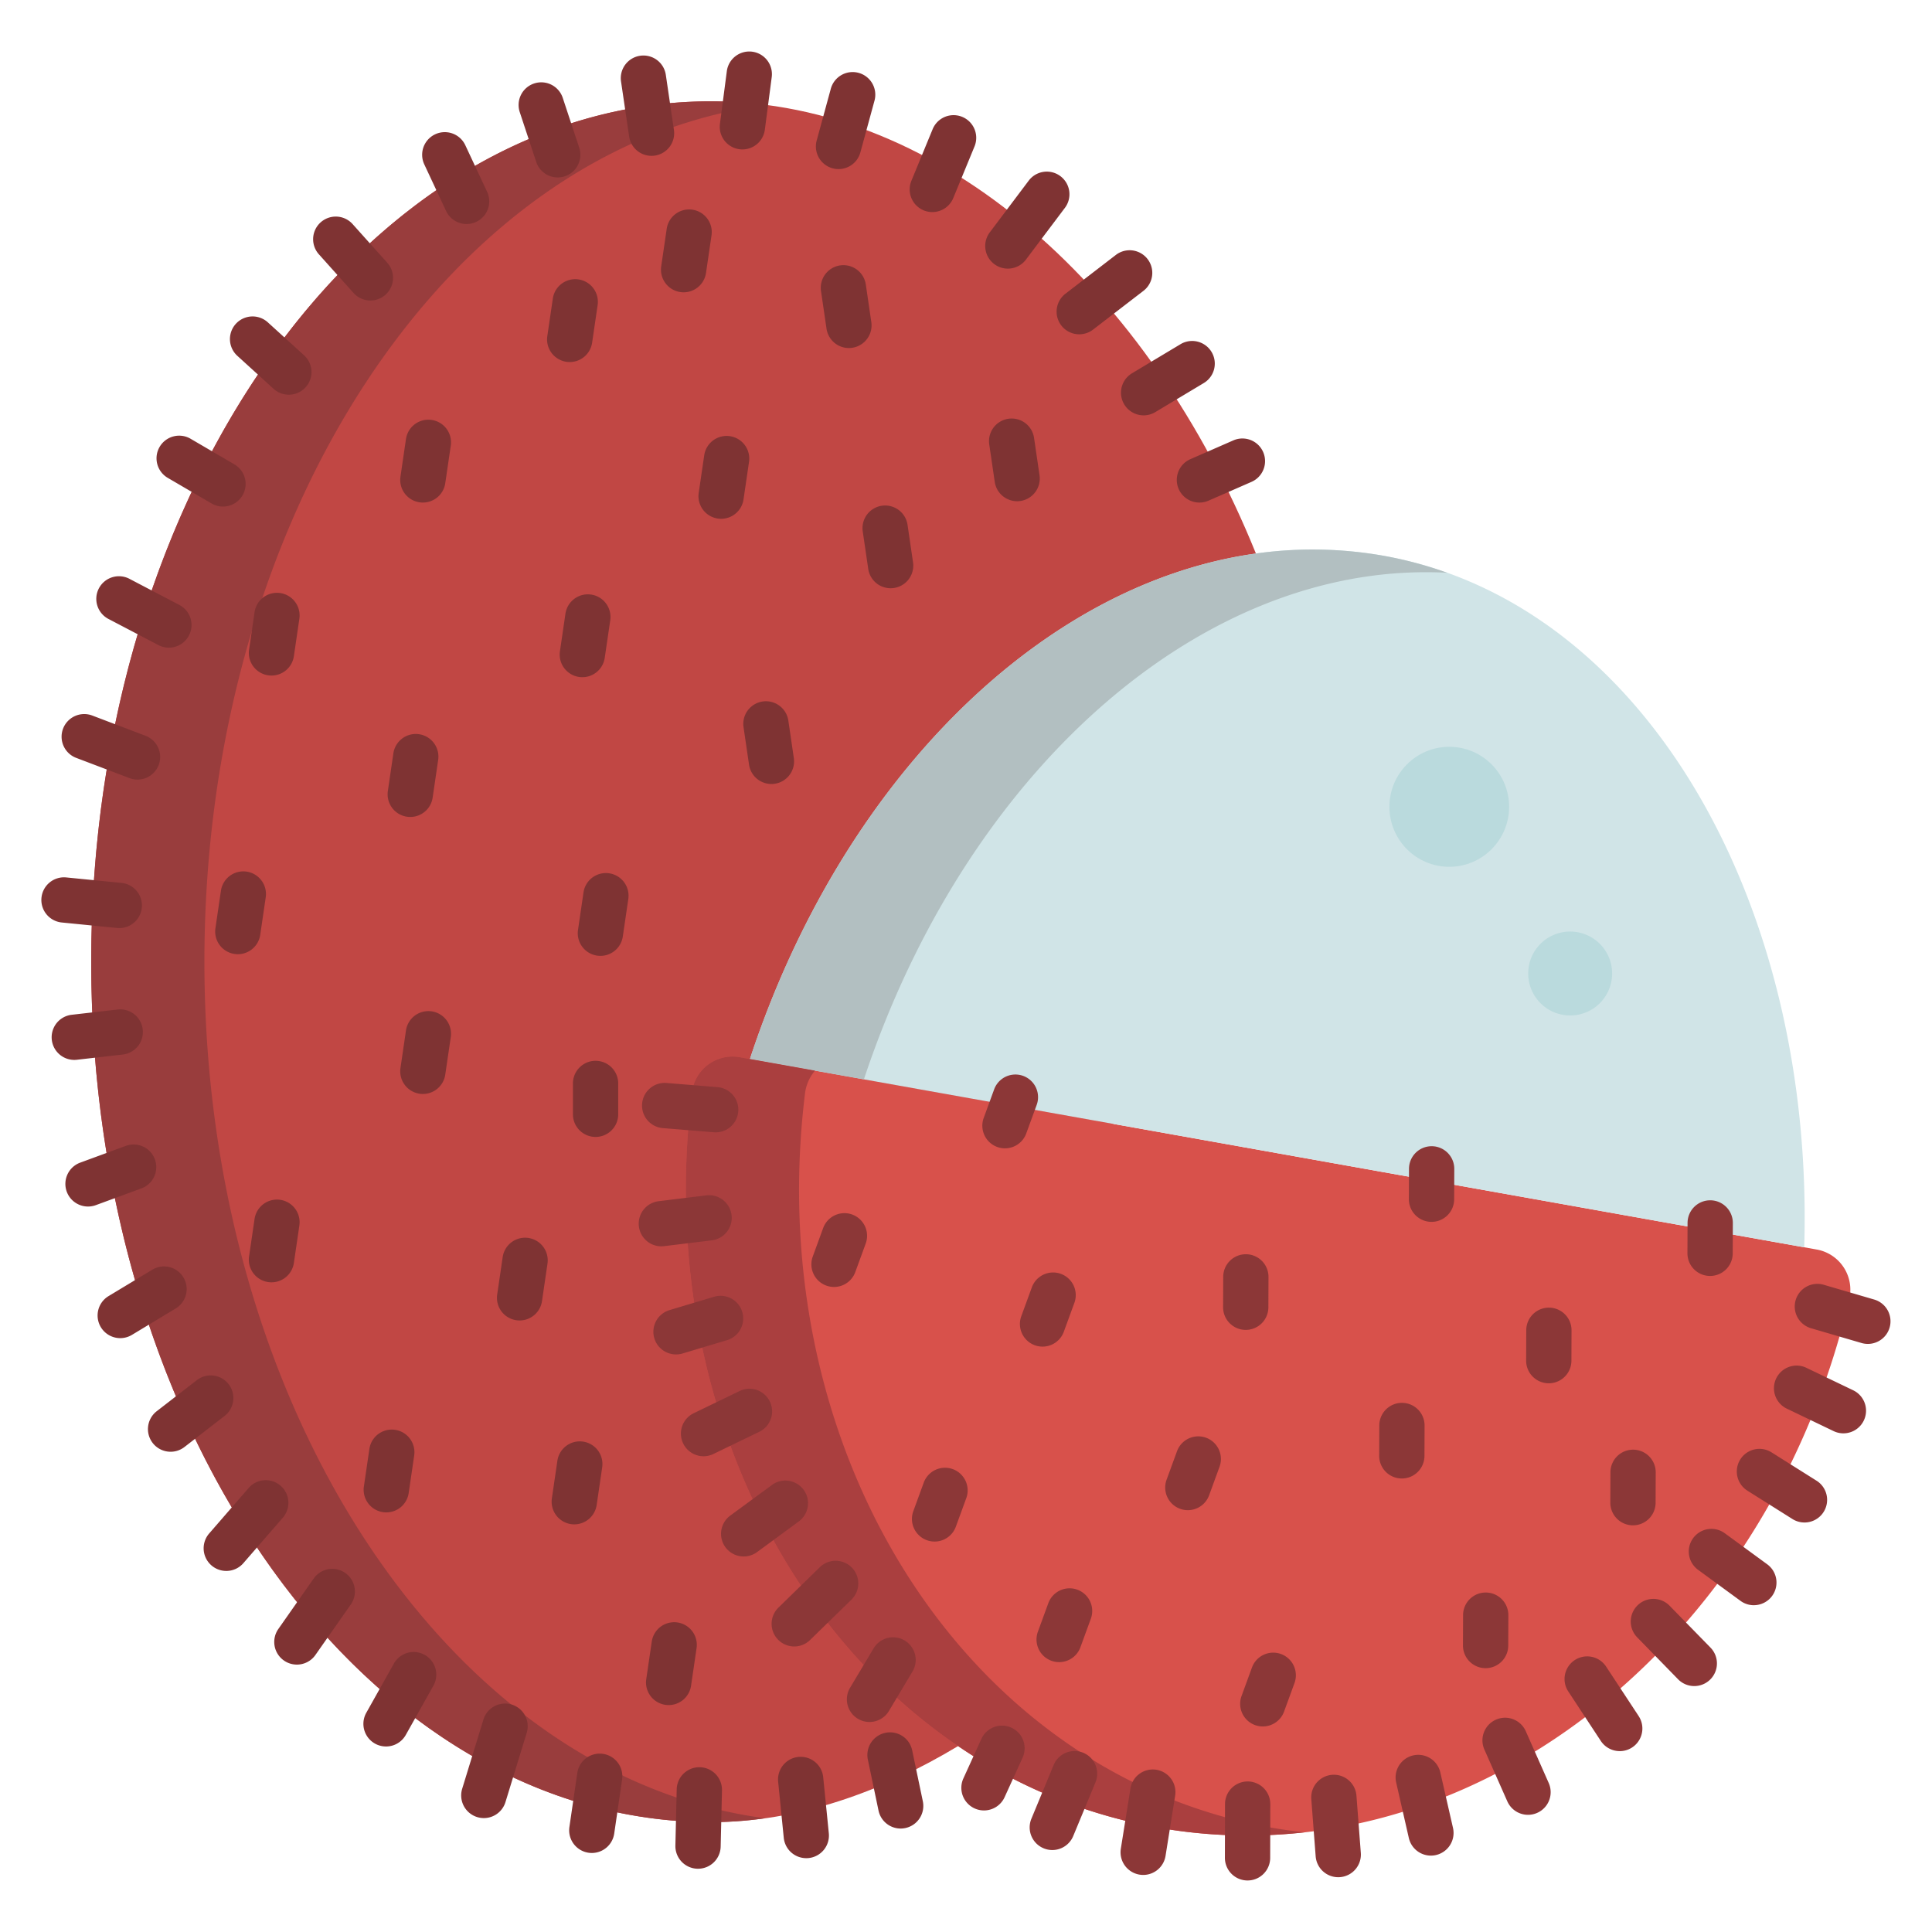 <svg id="Layer_1" height="512" viewBox="0 0 512 512" width="512" xmlns="http://www.w3.org/2000/svg" data-name="Layer 1"><path d="m188.43 26.85c-90.72 0-164.26 102.09-164.26 228.02s73.54 228.02 164.26 228.02c23.17 0 45.47-8.14 65.47-20.16v-.01l78.93-316.03c-28.13-69.53-82.87-119.84-144.4-119.84z" fill="#c14744"/><path d="m481.68 331.18-285.89-51.06a10.844 10.844 0 0 0 -12.45 9.64c-8.85 71.84 20.14 138.77 70.56 172.96a136.468 136.468 0 0 0 52.85 21.59c81.54 14.57 161.46-47.37 183.26-139.78a10.825 10.825 0 0 0 -8.33-13.35z" fill="#d8514b"/><path d="m366.69 147.29c68.75 12.28 114.19 91.5 111.45 183.26l-279.4-49.9v-.01c24.21-73.52 77-125.96 134.09-133.95a107.548 107.548 0 0 1 33.86.6z" fill="#d0e4e7"/><ellipse cx="384.07" cy="213.81" fill="#badadd" rx="15.86" ry="15.9"/><path d="m416.08 246.87a11.12 11.12 0 1 1 -11.09 11.12 11.111 11.111 0 0 1 11.09-11.12z" fill="#badadd"/><path d="m362.83 152.69a108.581 108.581 0 0 1 20.688-.9 104.245 104.245 0 0 0 -16.828-4.5 107.548 107.548 0 0 0 -33.86-.6c-57.09 7.99-109.88 60.43-134.09 133.95v.01l30.2 5.394c24.3-73.206 76.96-125.386 133.89-133.354z" fill="#b2bfc1"/><path d="m283.9 462.72c-50.42-34.19-79.41-101.12-70.56-172.96a11.415 11.415 0 0 1 2.646-6.033l-20.2-3.607a10.844 10.844 0 0 0 -12.45 9.64c-8.85 71.84 20.14 138.77 70.56 172.96a136.071 136.071 0 0 0 91.775 22.87c-2.971-.33-5.947-.748-8.925-1.28a136.468 136.468 0 0 1 -52.846-21.59z" fill="#aa3f3f"/><path d="m54.17 254.87c0-118.819 65.473-216.4 149.07-227.041a113.233 113.233 0 0 0 -14.81-.979c-90.72 0-164.26 102.09-164.26 228.02s73.54 228.02 164.26 228.02a102.653 102.653 0 0 0 14.336-1.038c-83.366-10.952-148.596-108.387-148.596-226.982z" fill="#993d3d"/><g fill="#7f3333"><path d="m196.749 39.6a6 6 0 0 1 -5.957-6.778l1.824-13.951a6 6 0 0 1 11.9 1.556l-1.826 13.956a6 6 0 0 1 -5.941 5.217z"/><path d="m184.986 495.233h-.142a6 6 0 0 1 -5.859-6.138l.348-14.9a6 6 0 1 1 12 .281l-.348 14.9a6 6 0 0 1 -5.999 5.857z"/><path d="m222.224 44.812a6 6 0 0 1 -5.792-7.581l3.725-13.65a6 6 0 1 1 11.576 3.159l-3.725 13.651a6 6 0 0 1 -5.784 4.421z"/><path d="m156.843 491.059a6.008 6.008 0 0 1 -5.946-6.867l2.09-14.328a6 6 0 1 1 11.875 1.731l-2.09 14.329a6 6 0 0 1 -5.929 5.135z"/><path d="m247.075 56.2a6 6 0 0 1 -5.547-8.285l5.631-13.68a6 6 0 0 1 11.1 4.567l-5.631 13.68a6 6 0 0 1 -5.553 3.718z"/><path d="m128.22 481.811a6.006 6.006 0 0 1 -5.739-7.762l5.631-18.348a6 6 0 0 1 11.473 3.521l-5.631 18.348a6 6 0 0 1 -5.734 4.241z"/><path d="m267.086 71.189a6 6 0 0 1 -4.786-9.609l10.275-13.647a6 6 0 1 1 9.586 7.217l-10.277 13.65a5.99 5.99 0 0 1 -4.798 2.389z"/><path d="m102.3 462.836a6 6 0 0 1 -5.227-8.936l7.284-12.984a6 6 0 1 1 10.465 5.871l-7.284 12.984a6 6 0 0 1 -5.238 3.065z"/><path d="m286.018 88.593a6 6 0 0 1 -3.663-10.757l13.354-10.272a6 6 0 0 1 7.316 9.512l-13.353 10.272a5.978 5.978 0 0 1 -3.654 1.245z"/><path d="m78.675 441.137a6 6 0 0 1 -4.909-9.444l9.371-13.376a6 6 0 0 1 9.828 6.886l-9.371 13.376a5.994 5.994 0 0 1 -4.919 2.558z"/><path d="m303.082 110.072a6 6 0 0 1 -3.092-11.147l12.856-7.709a6 6 0 0 1 6.172 10.292l-12.856 7.709a5.978 5.978 0 0 1 -3.08.855z"/><path d="m59.964 416.315a6 6 0 0 1 -4.529-9.932l10.44-12.029a6 6 0 1 1 9.063 7.865l-10.438 12.029a5.986 5.986 0 0 1 -4.536 2.067z"/><path d="m317.87 133.185a6 6 0 0 1 -2.407-11.5l11.387-4.979a6 6 0 0 1 4.808 10.995l-11.386 4.98a5.988 5.988 0 0 1 -2.402.504z"/><path d="m45.214 384.729a6 6 0 0 1 -3.677-10.746l10.632-8.229a6 6 0 0 1 7.346 9.49l-10.632 8.229a5.978 5.978 0 0 1 -3.669 1.256z"/><path d="m31.868 354.619a6 6 0 0 1 -3.1-11.139l11.6-7a6 6 0 1 1 6.2 10.275l-11.6 7a5.975 5.975 0 0 1 -3.1.864z"/><path d="m23.332 319.743a6 6 0 0 1 -2.07-11.634l12.026-4.419a6 6 0 1 1 4.139 11.263l-12.027 4.42a5.979 5.979 0 0 1 -2.068.37z"/><path d="m19.688 280.887a6 6 0 0 1 -.674-11.962l12.167-1.391a6 6 0 0 1 1.363 11.923l-12.167 1.391a6.174 6.174 0 0 1 -.689.039z"/><path d="m31.607 245.953c-.2 0-.4-.01-.6-.03l-14.6-1.449a6 6 0 1 1 1.186-11.941l14.6 1.448a6 6 0 0 1 -.586 11.972z"/><path d="m36.44 206.6a6 6 0 0 1 -2.13-.392l-14.119-5.364a6 6 0 0 1 4.262-11.218l14.119 5.364a6 6 0 0 1 -2.132 11.61z"/><path d="m44.748 171.635a5.963 5.963 0 0 1 -2.778-.686l-13.186-6.9a6 6 0 1 1 5.567-10.63l13.185 6.9a6 6 0 0 1 -2.788 11.317z"/><path d="m59.086 134.243a5.963 5.963 0 0 1 -3.021-.821l-11.55-6.75a6 6 0 1 1 6.054-10.36l11.55 6.75a6 6 0 0 1 -3.033 11.181z"/><path d="m76.535 104.6a5.976 5.976 0 0 1 -4.034-1.56l-9.601-8.74a6 6 0 0 1 8.073-8.879l9.6 8.731a6 6 0 0 1 -4.038 10.448z"/><path d="m98.164 79.637a5.989 5.989 0 0 1 -4.471-2l-9.18-10.237a6 6 0 0 1 8.937-8.009l9.181 10.245a6 6 0 0 1 -4.467 10z"/><path d="m123.656 59.368a6 6 0 0 1 -5.438-3.458l-5.778-12.345a6 6 0 0 1 10.869-5.088l5.778 12.346a6 6 0 0 1 -5.431 8.545z"/><path d="m238.682 484.583a6 6 0 0 1 -5.867-4.773l-2.823-13.492a6 6 0 0 1 11.746-2.457l2.822 13.492a6 6 0 0 1 -4.644 7.1 6.071 6.071 0 0 1 -1.234.13z"/><path d="m147.8 47.023a6.006 6.006 0 0 1 -5.7-4.119l-4.363-13.2a6 6 0 0 1 11.4-3.766l4.363 13.2a6.006 6.006 0 0 1 -5.7 7.885z"/><path d="m213.668 492.434a6 6 0 0 1 -5.963-5.4l-1.478-14.772a6 6 0 1 1 11.939-1.195l1.479 14.772a6 6 0 0 1 -5.373 6.568c-.203.017-.405.027-.604.027z"/><path d="m172.654 41.3a6 6 0 0 1 -5.927-5.127l-2.137-14.51a6 6 0 1 1 11.871-1.748l2.137 14.51a6 6 0 0 1 -5.062 6.81 6.14 6.14 0 0 1 -.882.065z"/><path d="m181.17 77.466a6.01 6.01 0 0 1 -5.944-6.871l1.459-9.959a6 6 0 1 1 11.874 1.74l-1.46 9.959a6 6 0 0 1 -5.929 5.131z"/><path d="m224.965 92.234a6 6 0 0 1 -5.929-5.13l-1.46-9.959a6 6 0 0 1 11.873-1.745l1.46 9.959a6 6 0 0 1 -5.066 6.807 6.083 6.083 0 0 1 -.878.068z"/><path d="m150.988 95.946a6.107 6.107 0 0 1 -.879-.064 6 6 0 0 1 -5.065-6.808l1.461-9.959a6 6 0 0 1 11.873 1.742l-1.461 9.959a6 6 0 0 1 -5.929 5.13z"/><path d="m112.071 133.184a6.107 6.107 0 0 1 -.879-.064 6 6 0 0 1 -5.065-6.808l1.461-9.959a6 6 0 0 1 11.873 1.742l-1.461 9.959a6 6 0 0 1 -5.929 5.13z"/><path d="m269.544 132.829a6 6 0 0 1 -5.929-5.131l-1.46-9.959a6 6 0 0 1 11.873-1.739l1.46 9.96a6.01 6.01 0 0 1 -5.944 6.871z"/><path d="m236.02 155.89a6 6 0 0 1 -5.929-5.131l-1.46-9.959a6 6 0 0 1 11.873-1.74l1.46 9.959a6 6 0 0 1 -5.944 6.871z"/><path d="m191.11 137.488a6.083 6.083 0 0 1 -.878-.064 6 6 0 0 1 -5.066-6.807l1.46-9.959a6 6 0 0 1 11.874 1.742l-1.46 9.959a6 6 0 0 1 -5.93 5.129z"/><path d="m154.332 179.464a6.107 6.107 0 0 1 -.879-.064 6 6 0 0 1 -5.065-6.808l1.461-9.959a6 6 0 0 1 11.873 1.743l-1.461 9.958a6 6 0 0 1 -5.929 5.13z"/><path d="m71.95 179.03a6.083 6.083 0 0 1 -.878-.064 6 6 0 0 1 -5.066-6.807l1.46-9.959a6 6 0 0 1 11.873 1.74l-1.46 9.959a6 6 0 0 1 -5.929 5.131z"/><path d="m204.43 207.767a6 6 0 0 1 -5.929-5.131l-1.46-9.959a6 6 0 0 1 11.873-1.74l1.46 9.959a6 6 0 0 1 -5.066 6.807 6.083 6.083 0 0 1 -.878.064z"/><path d="m63.034 252.873a6.083 6.083 0 0 1 -.878-.064 6 6 0 0 1 -5.066-6.809l1.46-9.959a6 6 0 0 1 11.873 1.741l-1.46 9.959a6 6 0 0 1 -5.929 5.132z"/><path d="m108.729 216.505a6.01 6.01 0 0 1 -5.945-6.871l1.46-9.959a6 6 0 1 1 11.873 1.74l-1.46 9.959a6 6 0 0 1 -5.928 5.131z"/><path d="m159.121 253.316a6.083 6.083 0 0 1 -.878-.064 6 6 0 0 1 -5.066-6.807l1.46-9.959a6 6 0 0 1 11.873 1.741l-1.46 9.958a6 6 0 0 1 -5.929 5.131z"/><path d="m112.071 289.914a6.009 6.009 0 0 1 -5.944-6.872l1.461-9.959a6 6 0 1 1 11.873 1.742l-1.461 9.959a6 6 0 0 1 -5.929 5.13z"/><path d="m137.705 349.936a6.083 6.083 0 0 1 -.878-.064 6 6 0 0 1 -5.066-6.807l1.46-9.959a6 6 0 0 1 11.873 1.74l-1.46 9.959a6 6 0 0 1 -5.929 5.131z"/><path d="m71.95 339.827a6.083 6.083 0 0 1 -.878-.064 6 6 0 0 1 -5.066-6.807l1.46-9.956a6 6 0 0 1 11.873 1.74l-1.46 9.959a6 6 0 0 1 -5.929 5.128z"/><path d="m177.208 451.864a6.107 6.107 0 0 1 -.879-.064 6 6 0 0 1 -5.065-6.808l1.461-9.959a6 6 0 0 1 11.873 1.742l-1.461 9.959a6 6 0 0 1 -5.929 5.13z"/><path d="m152.193 403.971a6.01 6.01 0 0 1 -5.944-6.871l1.46-9.959a6 6 0 1 1 11.873 1.74l-1.46 9.959a6 6 0 0 1 -5.929 5.131z"/><path d="m102.378 400.8a6.083 6.083 0 0 1 -.878-.064 6 6 0 0 1 -5.066-6.807l1.46-9.959a6 6 0 0 1 11.873 1.741l-1.46 9.959a6 6 0 0 1 -5.929 5.13z"/></g><path d="m302.965 496.878a6.006 6.006 0 0 1 -5.933-6.946l2.533-15.87a6 6 0 1 1 11.849 1.891l-2.532 15.869a6 6 0 0 1 -5.917 5.056z" fill="#8c3737"/><path d="m278.873 490.278a6 6 0 0 1 -5.541-8.3l5.873-14.178a6 6 0 1 1 11.086 4.592l-5.873 14.178a6 6 0 0 1 -5.545 3.708z" fill="#8c3737"/><path d="m260.762 479.787a6 6 0 0 1 -5.456-8.489l4.772-10.475a6 6 0 0 1 10.922 4.977l-4.772 10.476a6 6 0 0 1 -5.466 3.511z" fill="#8c3737"/><path d="m210.48 436.33a6 6 0 0 1 -4.19-10.294l10.95-10.686a6 6 0 1 1 8.381 8.588l-10.95 10.686a5.98 5.98 0 0 1 -4.191 1.706z" fill="#8c3737"/><path d="m197.088 412.481a6 6 0 0 1 -3.557-10.836l11.135-8.178a6 6 0 0 1 7.1 9.672l-11.135 8.178a5.981 5.981 0 0 1 -3.543 1.164z" fill="#8c3737"/><path d="m186.448 385.92a6 6 0 0 1 -2.615-11.4l12.046-5.822a6 6 0 1 1 5.223 10.8l-12.046 5.822a5.992 5.992 0 0 1 -2.608.6z" fill="#8c3737"/><path d="m179.155 358.939a6 6 0 0 1 -1.72-11.749l11.8-3.536a6 6 0 0 1 3.446 11.5l-11.8 3.536a6.007 6.007 0 0 1 -1.726.249z" fill="#8c3737"/><path d="m175.263 330.288a6 6 0 0 1 -.722-11.956l12.64-1.548a6 6 0 0 1 1.459 11.916l-12.64 1.543a6.137 6.137 0 0 1 -.737.045z" fill="#8c3737"/><path d="m189.673 300.084c-.164 0-.328-.006-.494-.02l-13.476-1.1a6 6 0 1 1 .975-11.96l13.475 1.1a6 6 0 0 1 -.48 11.98z" fill="#8c3737"/><path d="m495 356.151a5.992 5.992 0 0 1 -1.688-.243l-13.329-3.9a6 6 0 1 1 3.369-11.517l13.33 3.9a6 6 0 0 1 -1.682 11.76z" fill="#8c3737"/><path d="m488.514 379.849a5.973 5.973 0 0 1 -2.592-.593l-12.33-5.917a6 6 0 1 1 5.191-10.818l12.33 5.917a6 6 0 0 1 -2.6 11.411z" fill="#8c3737"/><path d="m478.2 403.477a5.973 5.973 0 0 1 -3.191-.924l-11.94-7.518a6 6 0 0 1 6.395-10.154l11.936 7.519a6 6 0 0 1 -3.2 11.079z" fill="#8c3737"/><path d="m449 446.825a5.983 5.983 0 0 1 -4.3-1.81l-10.855-11.127a6 6 0 0 1 8.589-8.38l10.866 11.127a6 6 0 0 1 -4.3 10.19z" fill="#8c3737"/><path d="m429.25 464.065a6 6 0 0 1 -5.02-2.7l-8.622-13.112a6 6 0 0 1 10.028-6.592l8.622 13.112a6 6 0 0 1 -5.008 9.3z" fill="#8c3737"/><path d="m404.943 480.946a6 6 0 0 1 -5.489-3.572l-6.064-13.694a6 6 0 1 1 10.972-4.859l6.065 13.694a6 6 0 0 1 -5.484 8.431z" fill="#8c3737"/><path d="m379.2 491.756a6 6 0 0 1 -5.844-4.665l-3.356-14.706a6 6 0 0 1 11.7-2.673l3.36 14.706a6.006 6.006 0 0 1 -5.856 7.338z" fill="#8c3737"/><path d="m354.641 497.482a6 6 0 0 1 -5.976-5.543l-1.155-15.126a6 6 0 1 1 11.965-.914l1.155 15.126a6 6 0 0 1 -5.525 6.439c-.156.013-.311.018-.464.018z" fill="#8c3737"/><path d="m330.611 498.346h-.011a6 6 0 0 1 -5.988-6.012l.03-14.242a6 6 0 0 1 6-5.988h.012a6 6 0 0 1 5.988 6.013l-.03 14.241a6 6 0 0 1 -6.001 5.988z" fill="#8c3737"/><path d="m464.785 425.4a5.97 5.97 0 0 1 -3.538-1.158l-11.247-8.231a6 6 0 1 1 7.086-9.685l11.243 8.226a6 6 0 0 1 -3.548 10.843z" fill="#8c3737"/><path d="m453.19 338.141h-.025a6 6 0 0 1 -5.976-6.024l.031-8.047a6 6 0 0 1 6-5.977h.024a6 6 0 0 1 5.977 6.024l-.031 8.047a6 6 0 0 1 -6 5.977z" fill="#8c3737"/><path d="m266.329 304.321a6 6 0 0 1 -5.635-8.061l2.763-7.56a6 6 0 0 1 11.272 4.119l-2.763 7.56a6.006 6.006 0 0 1 -5.637 3.942z" fill="#8c3737"/><path d="m410.441 366.586h-.022a6 6 0 0 1 -5.978-6.022l.031-8.047a6 6 0 0 1 6-5.978h.023a6 6 0 0 1 5.978 6.022l-.031 8.048a6 6 0 0 1 -6.001 5.977z" fill="#8c3737"/><path d="m379.369 323.806h-.024a6 6 0 0 1 -5.977-6.023l.031-8.048a6 6 0 0 1 6-5.976h.025a6 6 0 0 1 5.976 6.023l-.031 8.048a6 6 0 0 1 -6 5.976z" fill="#8c3737"/><path d="m314.791 400.21a6 6 0 0 1 -5.635-8.061l2.763-7.56a6 6 0 0 1 11.271 4.119l-2.762 7.56a6 6 0 0 1 -5.637 3.942z" fill="#8c3737"/><path d="m276.287 356.868a6 6 0 0 1 -5.634-8.061l2.764-7.559a6 6 0 1 1 11.269 4.12l-2.763 7.559a6 6 0 0 1 -5.636 3.941z" fill="#8c3737"/><path d="m221.022 341.059a6.006 6.006 0 0 1 -5.635-8.059l2.762-7.56a6 6 0 0 1 11.272 4.119l-2.763 7.56a6 6 0 0 1 -5.636 3.94z" fill="#8c3737"/><path d="m432.752 404.226h-.024a6 6 0 0 1 -5.977-6.023l.031-8.048a6 6 0 0 1 6-5.976h.025a6 6 0 0 1 5.976 6.023l-.031 8.047a6 6 0 0 1 -6 5.977z" fill="#8c3737"/><path d="m371.5 391.816h-.023a6 6 0 0 1 -5.978-6.022l.03-8.047a6 6 0 0 1 12 .045l-.03 8.047a6 6 0 0 1 -5.999 5.977z" fill="#8c3737"/><path d="m334.654 457.528a6 6 0 0 1 -5.634-8.061l2.762-7.559a6 6 0 0 1 11.272 4.119l-2.763 7.559a6 6 0 0 1 -5.637 3.942z" fill="#8c3737"/><path d="m330.134 352.435h-.025a6 6 0 0 1 -5.976-6.024l.031-8.047a6 6 0 0 1 6-5.977h.025a6 6 0 0 1 5.976 6.024l-.031 8.047a6 6 0 0 1 -6 5.977z" fill="#8c3737"/><path d="m280.685 440.481a6 6 0 0 1 -5.634-8.061l2.763-7.56a6 6 0 0 1 11.271 4.119l-2.763 7.56a6 6 0 0 1 -5.637 3.942z" fill="#8c3737"/><path d="m247.674 408.53a6 6 0 0 1 -5.635-8.061l2.763-7.559a6 6 0 1 1 11.271 4.119l-2.763 7.559a6 6 0 0 1 -5.636 3.942z" fill="#8c3737"/><path d="m393.7 442.081h-.022a6 6 0 0 1 -5.978-6.022l.031-8.048a6 6 0 0 1 6-5.977h.023a6 6 0 0 1 5.978 6.022l-.032 8.044a6 6 0 0 1 -6 5.981z" fill="#8c3737"/><path d="m230.423 456.344a6 6 0 0 1 -5.145-9.078l6.2-10.374a6 6 0 1 1 10.3 6.155l-6.2 10.374a6 6 0 0 1 -5.155 2.923z" fill="#8c3737"/><path d="m157.833 301.3a6 6 0 0 1 -6-6v-8.175a6 6 0 0 1 12 0v8.175a6 6 0 0 1 -6 6z" fill="#7f3333"/></svg>